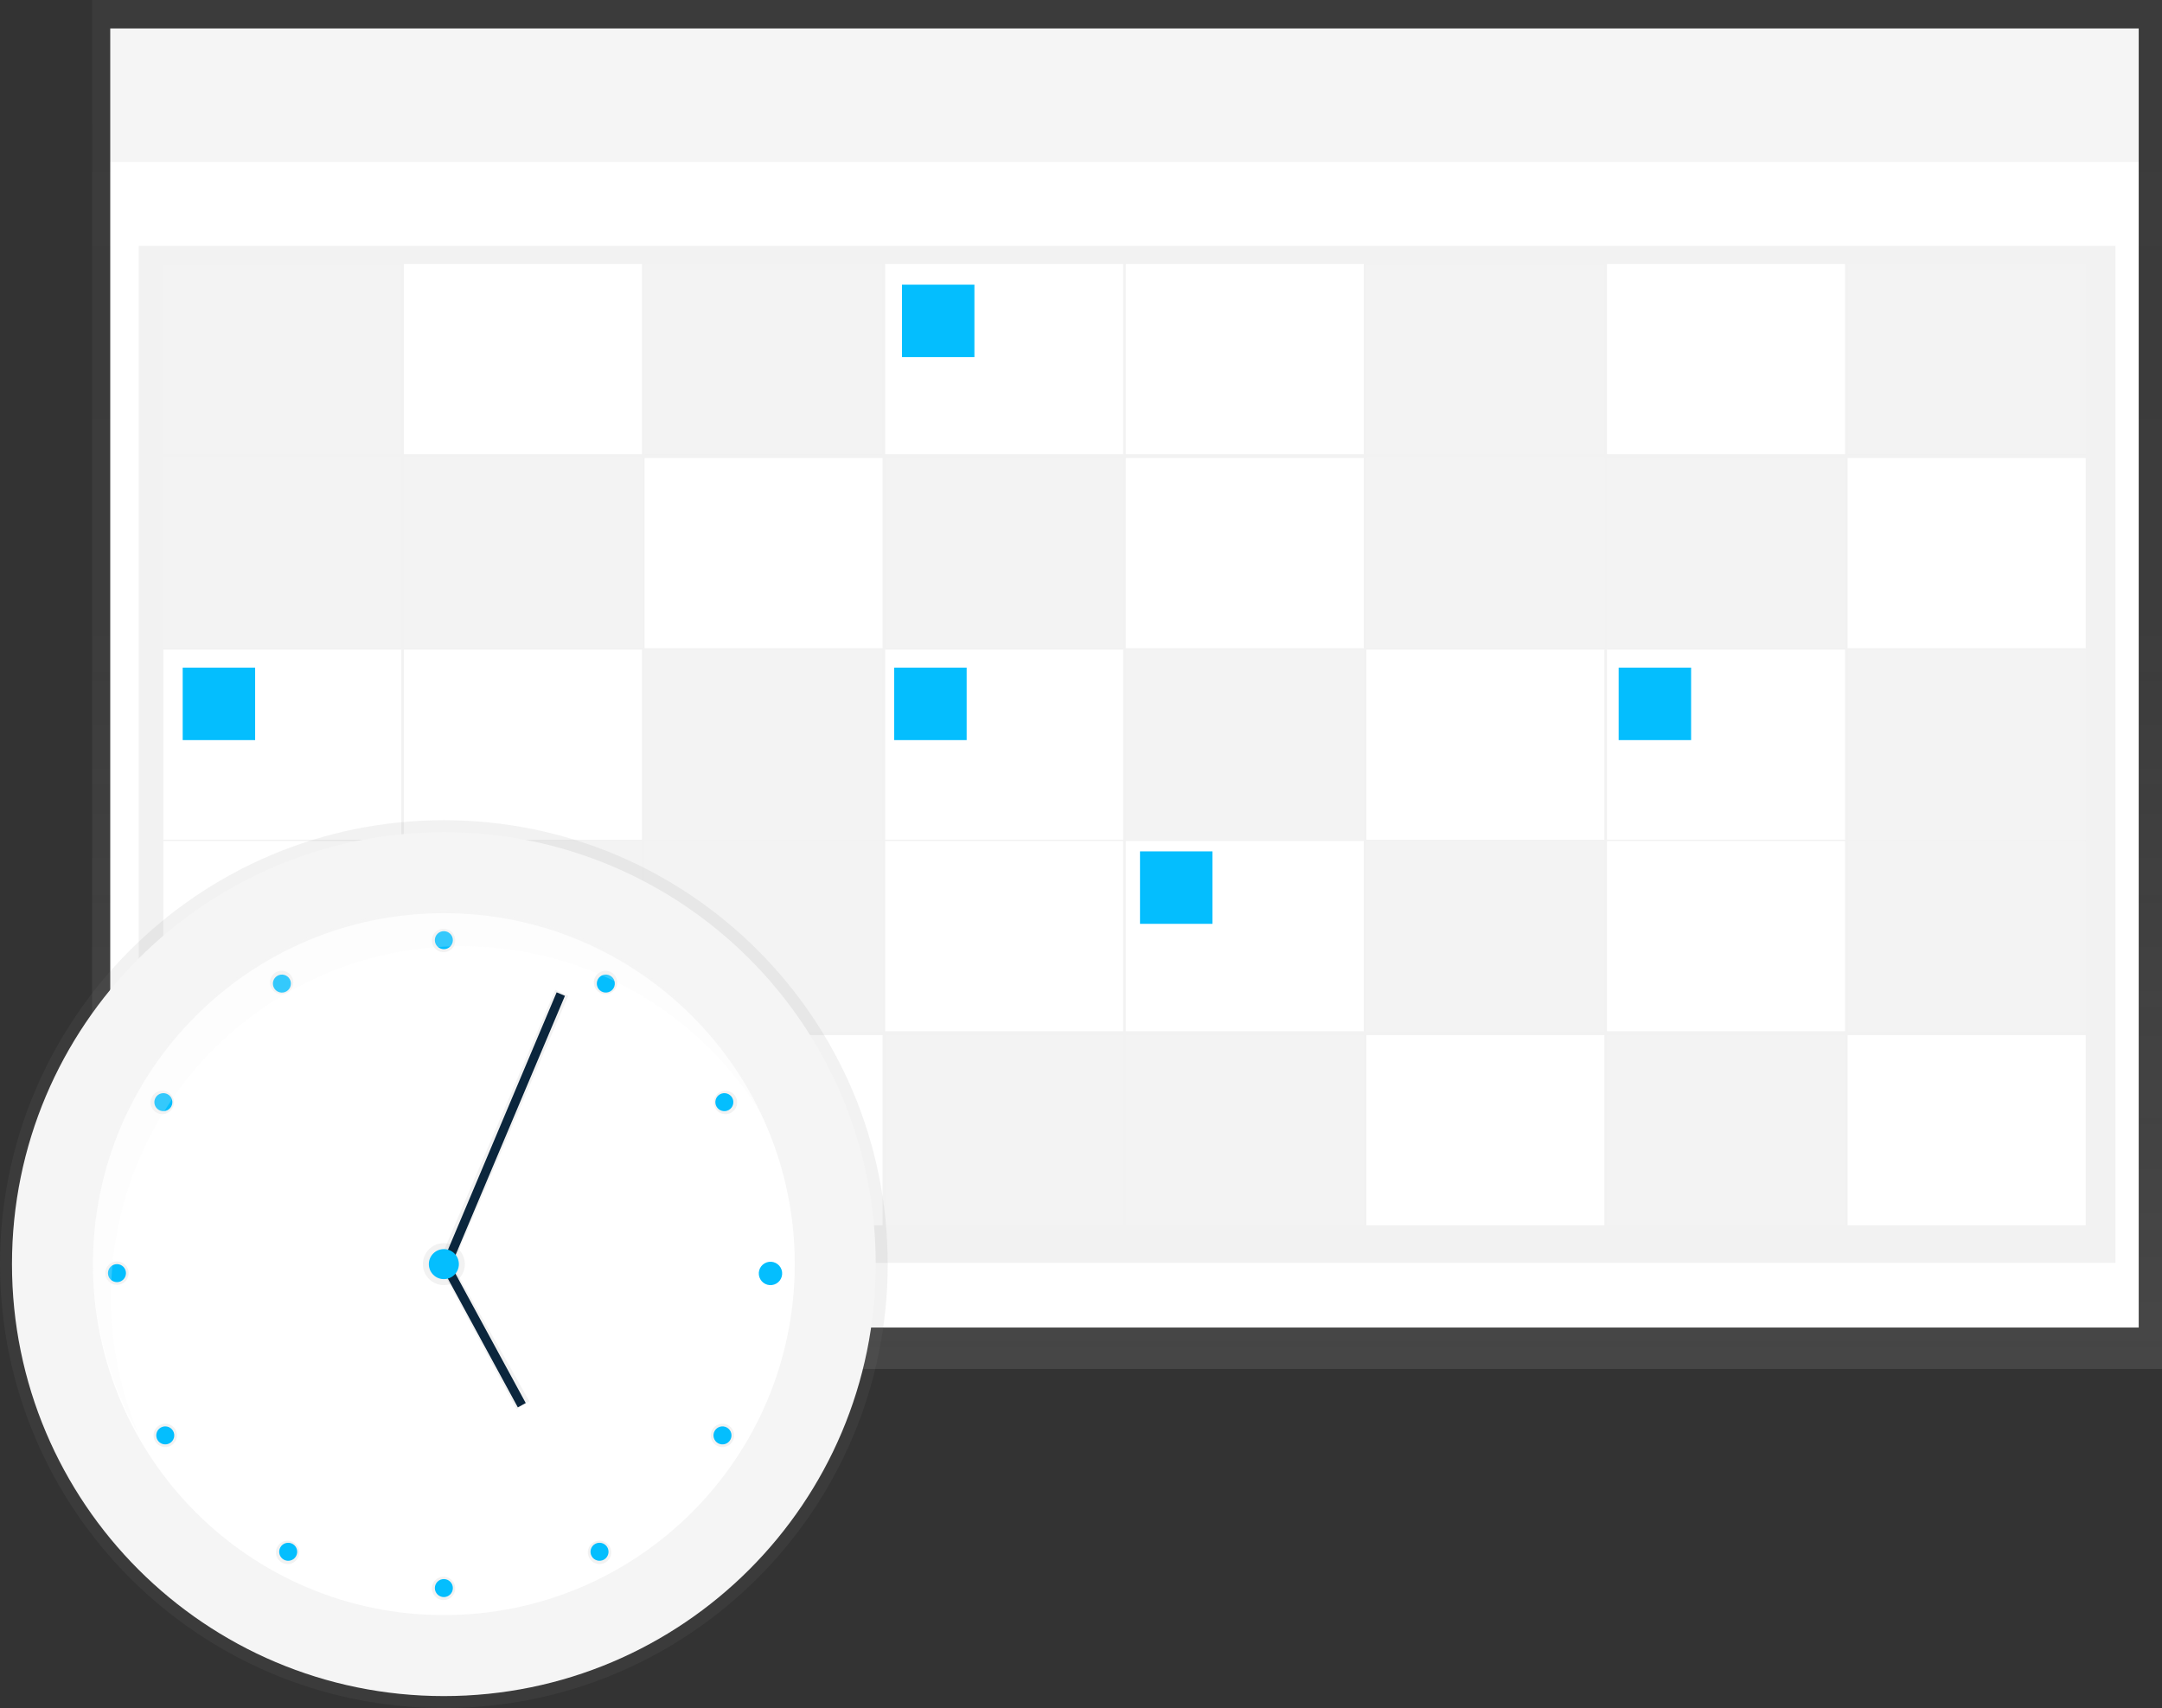 <svg width="662" height="523" viewBox="0 0 662 523" fill="none" xmlns="http://www.w3.org/2000/svg">
<rect x="0" y="0" width="662" height="523" fill="#333333" stroke="none"/>
<path d="M661.999 0H28.211V419.161H661.999V0Z" fill="url(#paint0_linear)"/>
<path d="M654.87 49.523H33.757V406.483H654.87V49.523Z" fill="white"/>
<path d="M654.87 49.523V8.716H344.313H189.035H111.396H72.576H53.167H43.462H38.609H36.183H33.757V11.266V13.817V18.918V29.119V49.523H654.87Z" fill="#F5F5F5"/>
<path d="M647.74 75.275H42.472V386.674H647.74V75.275Z" fill="url(#paint1_linear)"/>
<path opacity="0.5" d="M122.884 80.821H49.998V139.06H122.884V80.821Z" fill="#F5F5F5"/>
<path d="M196.561 80.821H123.676V139.06H196.561V80.821Z" fill="white"/>
<path opacity="0.2" d="M270.239 80.821H197.354V139.06H270.239V80.821Z" fill="#F5F5F5"/>
<path d="M343.918 80.821H271.032V139.06H343.918V80.821Z" fill="white"/>
<path d="M417.595 80.821H344.709V139.06H417.595V80.821Z" fill="white"/>
<path opacity="0.5" d="M491.273 80.821H418.388V139.06H491.273V80.821Z" fill="#F5F5F5"/>
<path d="M564.951 80.821H492.065V139.06H564.951V80.821Z" fill="white"/>
<path opacity="0.2" d="M638.629 80.821H565.743V139.06H638.629V80.821Z" fill="#F5F5F5"/>
<path opacity="0.2" d="M122.884 140.249H49.998V198.487H122.884V140.249Z" fill="#F5F5F5"/>
<path opacity="0.2" d="M196.561 140.249H123.676V198.487H196.561V140.249Z" fill="#F5F5F5"/>
<path d="M270.239 140.249H197.354V198.487H270.239V140.249Z" fill="white"/>
<path opacity="0.5" d="M343.918 140.249H271.032V198.487H343.918V140.249Z" fill="#F5F5F5"/>
<path d="M417.595 140.249H344.709V198.487H417.595V140.249Z" fill="white"/>
<path opacity="0.2" d="M491.273 140.249H418.388V198.487H491.273V140.249Z" fill="#F5F5F5"/>
<path opacity="0.5" d="M564.951 140.249H492.065V198.487H564.951V140.249Z" fill="#F5F5F5"/>
<path d="M638.629 140.249H565.743V198.487H638.629V140.249Z" fill="white"/>
<path d="M122.884 198.883H49.998V257.122H122.884V198.883Z" fill="white"/>
<path d="M196.561 198.883H123.676V257.122H196.561V198.883Z" fill="white"/>
<path opacity="0.2" d="M270.239 198.883H197.354V257.122H270.239V198.883Z" fill="#F5F5F5"/>
<path d="M343.918 198.883H271.032V257.122H343.918V198.883Z" fill="white"/>
<path opacity="0.2" d="M417.595 198.883H344.709V257.122H417.595V198.883Z" fill="#F5F5F5"/>
<path d="M491.273 198.883H418.388V257.122H491.273V198.883Z" fill="white"/>
<path d="M564.951 198.883H492.065V257.122H564.951V198.883Z" fill="white"/>
<path opacity="0.2" d="M638.629 198.883H565.743V257.122H638.629V198.883Z" fill="#F5F5F5"/>
<path d="M122.884 257.518H49.998V315.757H122.884V257.518Z" fill="white"/>
<path opacity="0.5" d="M196.561 257.518H123.676V315.757H196.561V257.518Z" fill="#F5F5F5"/>
<path opacity="0.5" d="M270.239 257.518H197.354V315.757H270.239V257.518Z" fill="#F5F5F5"/>
<path d="M343.918 257.518H271.032V315.757H343.918V257.518Z" fill="white"/>
<path d="M417.595 257.518H344.709V315.757H417.595V257.518Z" fill="white"/>
<path opacity="0.5" d="M491.273 257.518H418.388V315.757H491.273V257.518Z" fill="#F5F5F5"/>
<path d="M564.951 257.518H492.065V315.757H564.951V257.518Z" fill="white"/>
<path opacity="0.5" d="M638.629 257.518H565.743V315.757H638.629V257.518Z" fill="#F5F5F5"/>
<path opacity="0.5" d="M122.884 316.946H49.998V375.184H122.884V316.946Z" fill="#F5F5F5"/>
<path opacity="0.2" d="M196.561 316.946H123.676V375.184H196.561V316.946Z" fill="#F5F5F5"/>
<path d="M270.239 316.946H197.354V375.184H270.239V316.946Z" fill="white"/>
<path opacity="0.5" d="M343.918 316.946H271.032V375.184H343.918V316.946Z" fill="#F5F5F5"/>
<path opacity="0.2" d="M417.595 316.946H344.709V375.184H417.595V316.946Z" fill="#F5F5F5"/>
<path d="M491.273 316.946H418.388V375.184H491.273V316.946Z" fill="white"/>
<path opacity="0.2" d="M564.951 316.946H492.065V375.184H564.951V316.946Z" fill="#F5F5F5"/>
<path d="M638.629 316.946H565.743V375.184H638.629V316.946Z" fill="white"/>
<path d="M78.122 204.43H55.94V226.616H78.122V204.43Z" fill="#04BEFE"/>
<path d="M298.364 87.16H276.182V109.346H298.364V87.16Z" fill="#04BEFE"/>
<path d="M295.987 204.43H273.805V226.616H295.987V204.43Z" fill="#04BEFE"/>
<path d="M371.249 260.688H349.066V282.874H371.249V260.688Z" fill="#04BEFE"/>
<path d="M517.813 204.43H495.631V226.616H517.813V204.43Z" fill="#04BEFE"/>
<path d="M135.908 523C210.968 523 271.816 462.142 271.816 387.07C271.816 311.998 210.968 251.14 135.908 251.14C60.848 251.14 0 311.998 0 387.07C0 462.142 60.848 523 135.908 523Z" fill="url(#paint2_linear)"/>
<path d="M135.908 519.331C208.942 519.331 268.148 460.116 268.148 387.07C268.148 314.024 208.942 254.808 135.908 254.808C62.874 254.808 3.668 314.024 3.668 387.07C3.668 460.116 62.874 519.331 135.908 519.331Z" fill="#F5F5F5"/>
<path d="M135.908 494.53C195.247 494.53 243.351 446.419 243.351 387.07C243.351 327.721 195.247 279.609 135.908 279.609C76.569 279.609 28.465 327.721 28.465 387.07C28.465 446.419 76.569 494.53 135.908 494.53Z" fill="white"/>
<path d="M135.908 393.496C139.457 393.496 142.333 390.619 142.333 387.07C142.333 383.521 139.457 380.644 135.908 380.644C132.36 380.644 129.483 383.521 129.483 387.07C129.483 390.619 132.36 393.496 135.908 393.496Z" fill="url(#paint3_linear)"/>
<path d="M138.332 387.862L134.371 386.531L170.022 303.079L173.983 304.941L138.332 387.862Z" fill="url(#paint4_linear)"/>
<path d="M170.445 303.846L135.55 386.508L138.09 387.58L172.985 304.919L170.445 303.846Z" fill="#0B263D"/>
<path d="M158.138 431.442L135.163 388.655L138.332 387.07L162.099 429.065L158.138 431.442Z" fill="url(#paint5_linear)"/>
<path d="M138.025 387.357L135.603 388.673L158.559 430.926L160.982 429.61L138.025 387.357Z" fill="#0B263D"/>
<path d="M236.007 392.585C237.53 392.585 238.764 391.35 238.764 389.827C238.764 388.304 237.53 387.07 236.007 387.07C234.484 387.07 233.25 388.304 233.25 389.827C233.25 391.35 234.484 392.585 236.007 392.585Z" fill="#F5F5F5"/>
<path d="M52.788 339.351C53.777 337.638 53.19 335.448 51.477 334.459C49.764 333.47 47.574 334.057 46.585 335.77C45.596 337.483 46.183 339.673 47.896 340.662C49.609 341.651 51.799 341.064 52.788 339.351Z" fill="url(#paint6_linear)"/>
<path d="M52.393 442.608C54.106 441.619 54.693 439.429 53.704 437.716C52.715 436.003 50.525 435.416 48.812 436.405C47.099 437.394 46.513 439.584 47.501 441.297C48.49 443.01 50.68 443.597 52.393 442.608Z" fill="url(#paint7_linear)"/>
<path d="M35.817 393.409C37.795 393.409 39.398 391.805 39.398 389.827C39.398 387.849 37.795 386.246 35.817 386.246C33.84 386.246 32.236 387.849 32.236 389.827C32.236 391.805 33.84 393.409 35.817 393.409Z" fill="url(#paint8_linear)"/>
<path d="M88.02 303.925C89.733 302.936 90.32 300.745 89.331 299.032C88.342 297.319 86.152 296.732 84.439 297.721C82.726 298.71 82.139 300.901 83.128 302.614C84.117 304.327 86.307 304.914 88.02 303.925Z" fill="url(#paint9_linear)"/>
<path d="M137.61 291.071C139.323 290.082 139.909 287.891 138.921 286.178C137.932 284.466 135.742 283.879 134.029 284.868C132.316 285.857 131.729 288.047 132.718 289.76C133.707 291.473 135.897 292.06 137.61 291.071Z" fill="url(#paint10_linear)"/>
<path d="M187.198 303.928C188.91 302.939 189.497 300.749 188.508 299.036C187.52 297.323 185.329 296.736 183.617 297.725C181.904 298.714 181.317 300.905 182.306 302.618C183.295 304.331 185.485 304.917 187.198 303.928Z" fill="url(#paint11_linear)"/>
<path d="M223.929 340.668C225.642 339.679 226.229 337.489 225.24 335.776C224.251 334.063 222.061 333.476 220.348 334.465C218.635 335.454 218.049 337.645 219.038 339.358C220.026 341.071 222.216 341.657 223.929 340.668Z" fill="url(#paint12_linear)"/>
<path d="M223.014 442.616C224.727 441.627 225.314 439.437 224.325 437.724C223.336 436.011 221.146 435.424 219.433 436.413C217.72 437.402 217.134 439.592 218.122 441.305C219.111 443.018 221.301 443.605 223.014 442.616Z" fill="url(#paint13_linear)"/>
<path d="M185.361 478.434C187.074 477.445 187.66 475.254 186.671 473.541C185.683 471.828 183.493 471.241 181.78 472.23C180.067 473.219 179.48 475.41 180.469 477.123C181.458 478.836 183.648 479.423 185.361 478.434Z" fill="url(#paint14_linear)"/>
<path d="M137.606 489.46C139.319 488.471 139.905 486.281 138.917 484.568C137.928 482.855 135.738 482.268 134.025 483.257C132.312 484.246 131.725 486.437 132.714 488.15C133.703 489.863 135.893 490.449 137.606 489.46Z" fill="url(#paint15_linear)"/>
<path d="M89.857 478.438C91.57 477.449 92.156 475.258 91.168 473.545C90.179 471.832 87.989 471.245 86.276 472.234C84.563 473.223 83.976 475.414 84.965 477.127C85.954 478.84 88.144 479.427 89.857 478.438Z" fill="url(#paint16_linear)"/>
<path d="M135.908 290.631C137.431 290.631 138.665 289.397 138.665 287.874C138.665 286.351 137.431 285.116 135.908 285.116C134.386 285.116 133.151 286.351 133.151 287.874C133.151 289.397 134.386 290.631 135.908 290.631Z" fill="#04BEFE"/>
<path d="M187.885 302.54C188.646 301.221 188.195 299.534 186.876 298.773C185.557 298.011 183.871 298.463 183.11 299.782C182.349 301.101 182.8 302.787 184.119 303.549C185.438 304.31 187.124 303.858 187.885 302.54Z" fill="#04BEFE"/>
<path d="M223.175 339.861C224.494 339.099 224.945 337.413 224.184 336.094C223.423 334.775 221.737 334.323 220.418 335.085C219.099 335.846 218.647 337.533 219.409 338.851C220.17 340.17 221.856 340.622 223.175 339.861Z" fill="#04BEFE"/>
<path d="M223.61 440.887C224.371 439.568 223.919 437.882 222.601 437.121C221.282 436.359 219.596 436.811 218.835 438.13C218.073 439.449 218.525 441.135 219.844 441.897C221.162 442.658 222.848 442.206 223.61 440.887Z" fill="#04BEFE"/>
<path d="M184.949 477.532C186.268 476.77 186.72 475.084 185.958 473.765C185.197 472.446 183.511 471.994 182.192 472.756C180.874 473.517 180.422 475.203 181.183 476.522C181.944 477.841 183.631 478.293 184.949 477.532Z" fill="#04BEFE"/>
<path d="M87.695 303.557C89.014 302.796 89.466 301.11 88.704 299.791C87.943 298.472 86.257 298.02 84.938 298.781C83.62 299.543 83.168 301.229 83.929 302.548C84.691 303.867 86.377 304.319 87.695 303.557Z" fill="#04BEFE"/>
<path d="M52.41 338.853C53.172 337.534 52.72 335.848 51.401 335.086C50.083 334.325 48.397 334.777 47.635 336.096C46.874 337.414 47.326 339.101 48.644 339.862C49.963 340.624 51.649 340.172 52.41 338.853Z" fill="#04BEFE"/>
<path d="M237.71 393.023C239.423 392.034 240.01 389.843 239.021 388.13C238.032 386.417 235.842 385.83 234.129 386.819C232.417 387.808 231.83 389.999 232.819 391.712C233.808 393.425 235.998 394.012 237.71 393.023Z" fill="#04BEFE"/>
<path d="M51.98 441.895C53.299 441.133 53.751 439.447 52.99 438.128C52.228 436.809 50.542 436.357 49.224 437.119C47.905 437.88 47.453 439.567 48.214 440.886C48.976 442.204 50.662 442.656 51.98 441.895Z" fill="#04BEFE"/>
<path d="M90.633 476.526C91.394 475.207 90.943 473.52 89.624 472.759C88.305 471.997 86.619 472.449 85.858 473.768C85.097 475.087 85.548 476.774 86.867 477.535C88.186 478.296 89.872 477.845 90.633 476.526Z" fill="#04BEFE"/>
<path d="M35.816 392.585C37.339 392.585 38.574 391.35 38.574 389.827C38.574 388.304 37.339 387.07 35.816 387.07C34.294 387.07 33.06 388.304 33.06 389.827C33.06 391.35 34.294 392.585 35.816 392.585Z" fill="#04BEFE"/>
<path d="M135.908 489.016C137.431 489.016 138.665 487.781 138.665 486.258C138.665 484.735 137.431 483.501 135.908 483.501C134.386 483.501 133.151 484.735 133.151 486.258C133.151 487.781 134.386 489.016 135.908 489.016Z" fill="#04BEFE"/>
<path opacity="0.2" d="M33.979 397.172C33.986 373.493 41.812 350.478 56.242 331.704C70.671 312.93 90.895 299.447 113.773 293.351C136.651 287.255 160.902 288.886 182.758 297.991C204.614 307.097 222.851 323.166 234.637 343.704C228.853 330.268 220.388 318.154 209.76 308.104C199.132 298.054 186.565 290.28 172.828 285.258C159.091 280.235 144.473 278.071 129.871 278.896C115.268 279.722 100.987 283.52 87.904 290.059C74.82 296.598 63.209 305.739 53.781 316.922C44.353 328.106 37.307 341.097 33.074 355.1C28.842 369.102 27.512 383.821 29.166 398.356C30.82 412.891 35.423 426.934 42.694 439.627C36.926 426.218 33.961 411.77 33.979 397.172Z" fill="#F5F5F5"/>
<path d="M135.908 391.666C138.446 391.666 140.503 389.608 140.503 387.07C140.503 384.532 138.446 382.474 135.908 382.474C133.371 382.474 131.313 384.532 131.313 387.07C131.313 389.608 133.371 391.666 135.908 391.666Z" fill="#04BEFE"/>
<defs>
<linearGradient id="paint0_linear" x1="345.105" y1="419.161" x2="345.105" y2="0" gradientUnits="userSpaceOnUse">
<stop stop-color="#808080" stop-opacity="0.25"/>
<stop offset="0.54" stop-color="#808080" stop-opacity="0.12"/>
<stop offset="1" stop-color="#808080" stop-opacity="0.1"/>
</linearGradient>
<linearGradient id="paint1_linear" x1="263703" y1="152038" x2="263703" y2="29658.2" gradientUnits="userSpaceOnUse">
<stop stop-color="#808080" stop-opacity="0.25"/>
<stop offset="0.54" stop-color="#808080" stop-opacity="0.12"/>
<stop offset="1" stop-color="#808080" stop-opacity="0.1"/>
</linearGradient>
<linearGradient id="paint2_linear" x1="46630" y1="179692" x2="46630" y2="86417.2" gradientUnits="userSpaceOnUse">
<stop stop-color="#808080" stop-opacity="0.25"/>
<stop offset="0.54" stop-color="#808080" stop-opacity="0.12"/>
<stop offset="1" stop-color="#808080" stop-opacity="0.1"/>
</linearGradient>
<linearGradient id="paint3_linear" x1="2333.91" y1="6763.15" x2="2333.91" y2="6554.56" gradientUnits="userSpaceOnUse">
<stop stop-color="#808080" stop-opacity="0.25"/>
<stop offset="0.54" stop-color="#808080" stop-opacity="0.12"/>
<stop offset="1" stop-color="#808080" stop-opacity="0.1"/>
</linearGradient>
<linearGradient id="paint4_linear" x1="7843.22" y1="41804.3" x2="7843.22" y2="32732.6" gradientUnits="userSpaceOnUse">
<stop stop-color="#808080" stop-opacity="0.25"/>
<stop offset="0.54" stop-color="#808080" stop-opacity="0.12"/>
<stop offset="1" stop-color="#808080" stop-opacity="0.1"/>
</linearGradient>
<linearGradient id="paint5_linear" x1="5188.63" y1="24547.8" x2="5188.63" y2="22063" gradientUnits="userSpaceOnUse">
<stop stop-color="#808080" stop-opacity="0.25"/>
<stop offset="0.54" stop-color="#808080" stop-opacity="0.12"/>
<stop offset="1" stop-color="#808080" stop-opacity="0.1"/>
</linearGradient>
<linearGradient id="paint6_linear" x1="-2903.38" y1="6010.97" x2="-2847.37" y2="5978.63" gradientUnits="userSpaceOnUse">
<stop stop-color="#808080" stop-opacity="0.25"/>
<stop offset="0.54" stop-color="#808080" stop-opacity="0.12"/>
<stop offset="1" stop-color="#808080" stop-opacity="0.1"/>
</linearGradient>
<linearGradient id="paint7_linear" x1="1809.32" y1="5300.82" x2="1809.32" y2="5236.14" gradientUnits="userSpaceOnUse">
<stop stop-color="#808080" stop-opacity="0.25"/>
<stop offset="0.54" stop-color="#808080" stop-opacity="0.12"/>
<stop offset="1" stop-color="#808080" stop-opacity="0.1"/>
</linearGradient>
<linearGradient id="paint8_linear" x1="-560.47" y1="6130.71" x2="-528.091" y2="6074.64" gradientUnits="userSpaceOnUse">
<stop stop-color="#808080" stop-opacity="0.25"/>
<stop offset="0.54" stop-color="#808080" stop-opacity="0.12"/>
<stop offset="1" stop-color="#808080" stop-opacity="0.1"/>
</linearGradient>
<linearGradient id="paint9_linear" x1="-4892.38" y1="4628.16" x2="-4827.64" y2="4628.16" gradientUnits="userSpaceOnUse">
<stop stop-color="#808080" stop-opacity="0.25"/>
<stop offset="0.54" stop-color="#808080" stop-opacity="0.12"/>
<stop offset="1" stop-color="#808080" stop-opacity="0.1"/>
</linearGradient>
<linearGradient id="paint10_linear" x1="-4431.28" y1="4561.55" x2="-4366.54" y2="4561.55" gradientUnits="userSpaceOnUse">
<stop stop-color="#808080" stop-opacity="0.25"/>
<stop offset="0.54" stop-color="#808080" stop-opacity="0.12"/>
<stop offset="1" stop-color="#808080" stop-opacity="0.1"/>
</linearGradient>
<linearGradient id="paint11_linear" x1="-3995.78" y1="4727.39" x2="-3931.11" y2="4727.39" gradientUnits="userSpaceOnUse">
<stop stop-color="#808080" stop-opacity="0.25"/>
<stop offset="0.54" stop-color="#808080" stop-opacity="0.12"/>
<stop offset="1" stop-color="#808080" stop-opacity="0.1"/>
</linearGradient>
<linearGradient id="paint12_linear" x1="-3700.48" y1="5096.26" x2="-3635.74" y2="5096.26" gradientUnits="userSpaceOnUse">
<stop stop-color="#808080" stop-opacity="0.25"/>
<stop offset="0.54" stop-color="#808080" stop-opacity="0.12"/>
<stop offset="1" stop-color="#808080" stop-opacity="0.1"/>
</linearGradient>
<linearGradient id="paint13_linear" x1="-3810.76" y1="6016.88" x2="-3746.01" y2="6016.88" gradientUnits="userSpaceOnUse">
<stop stop-color="#808080" stop-opacity="0.25"/>
<stop offset="0.54" stop-color="#808080" stop-opacity="0.12"/>
<stop offset="1" stop-color="#808080" stop-opacity="0.1"/>
</linearGradient>
<linearGradient id="paint14_linear" x1="-4186.87" y1="6303.1" x2="-4122.2" y2="6303.1" gradientUnits="userSpaceOnUse">
<stop stop-color="#808080" stop-opacity="0.25"/>
<stop offset="0.54" stop-color="#808080" stop-opacity="0.12"/>
<stop offset="1" stop-color="#808080" stop-opacity="0.1"/>
</linearGradient>
<linearGradient id="paint15_linear" x1="-4629.63" y1="6355" x2="-4564.88" y2="6355" gradientUnits="userSpaceOnUse">
<stop stop-color="#808080" stop-opacity="0.25"/>
<stop offset="0.54" stop-color="#808080" stop-opacity="0.12"/>
<stop offset="1" stop-color="#808080" stop-opacity="0.1"/>
</linearGradient>
<linearGradient id="paint16_linear" x1="-5050.24" y1="6207.61" x2="-4985.57" y2="6207.6" gradientUnits="userSpaceOnUse">
<stop stop-color="#808080" stop-opacity="0.25"/>
<stop offset="0.54" stop-color="#808080" stop-opacity="0.12"/>
<stop offset="1" stop-color="#808080" stop-opacity="0.1"/>
</linearGradient>
</defs>
</svg>
